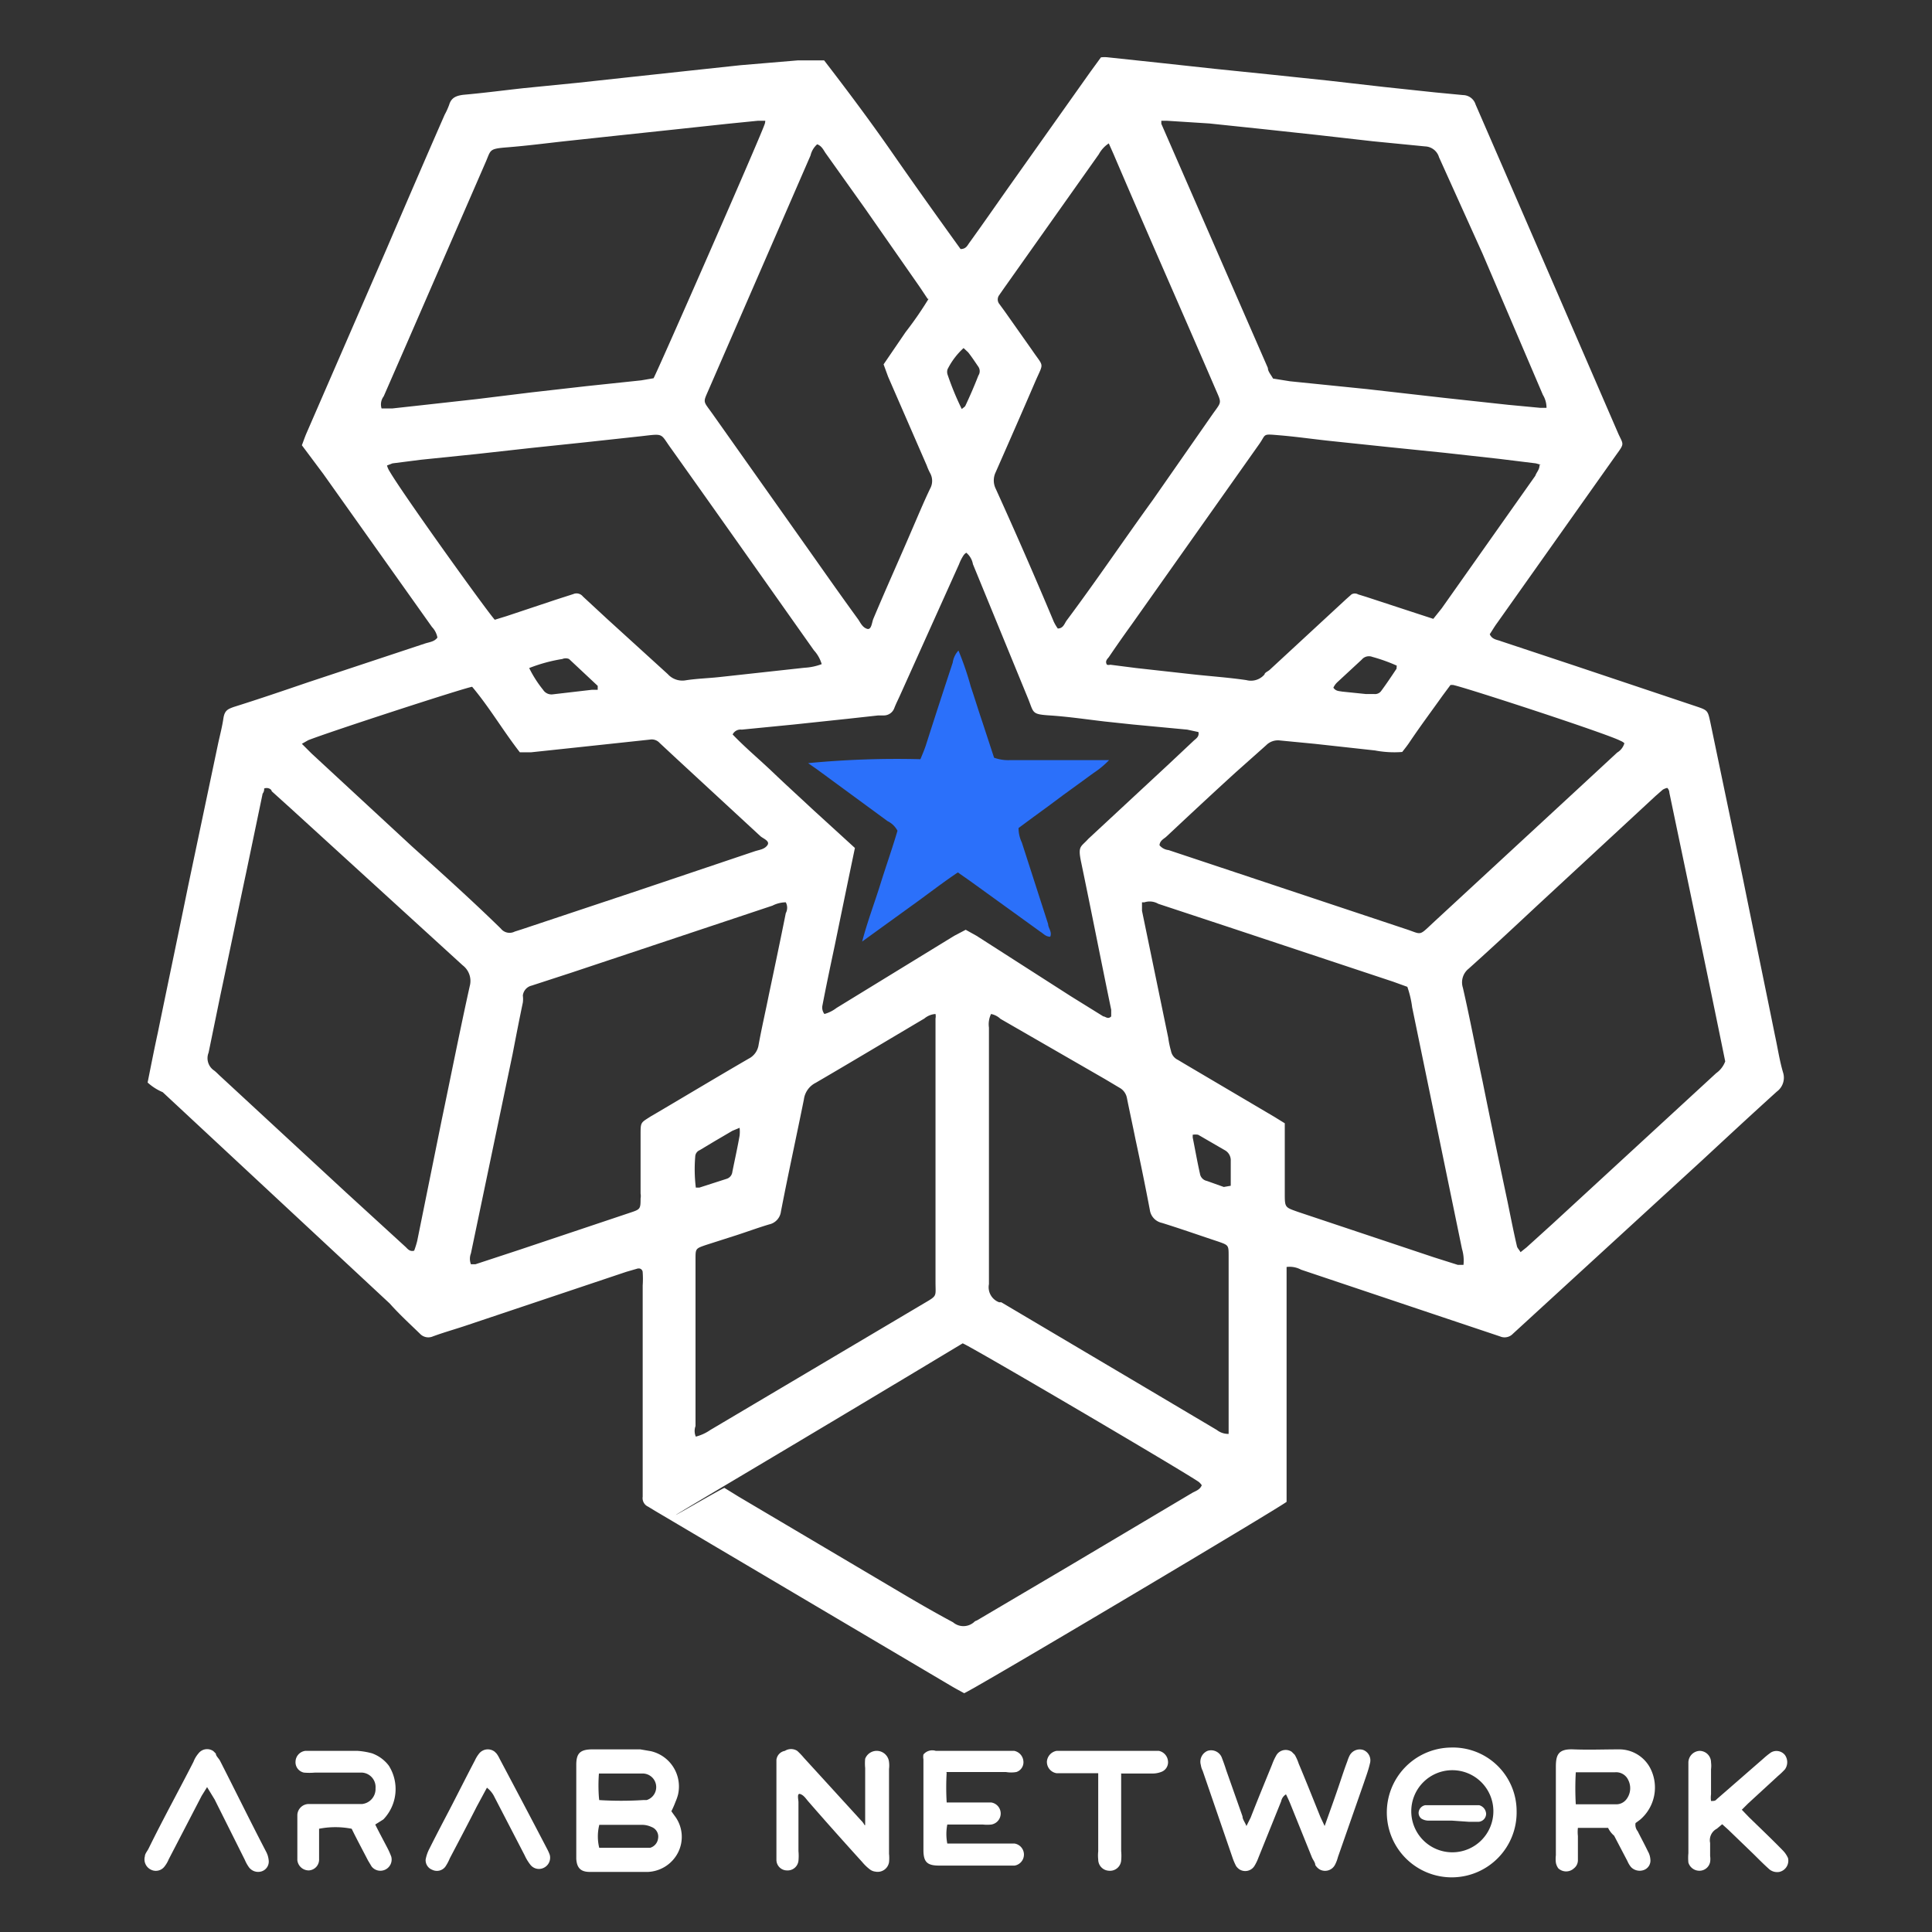 <svg id="Layer_1" data-name="Layer 1" xmlns="http://www.w3.org/2000/svg" viewBox="0 0 64 64"><rect x="0" y="0" width="64" height="64" fill="#333333" stroke="none"/><defs><style>.cls-1{fill:#fff;}.cls-2{fill:#2b70fa;}</style></defs><path class="cls-1" d="M4.89,35.86c.11-.55.22-1.11.34-1.66.33-1.61.67-3.22,1-4.84l1-4.75c.06-.27.13-.54.17-.81s.15-.31.34-.38c.83-.26,1.65-.54,2.47-.82l3.86-1.28c.15-.05.32-.06.42-.2a.69.69,0,0,0-.18-.35l-3.6-5.07L10,14.75c.05-.13.09-.25.14-.37L12.8,8.26c.64-1.49,1.29-3,1.93-4.46a2.41,2.41,0,0,0,.15-.33c.07-.24.24-.3.47-.33.68-.06,1.36-.15,2-.22l1.81-.18L21,2.54l1.76-.19,1.77-.19L26.43,2,26.9,2h.4C28.07,3,28.82,4,29.57,5.08s1.5,2.13,2.25,3.17c.19,0,.23-.13.3-.22.44-.61.87-1.23,1.3-1.84l2.7-3.81.35-.48a1,1,0,0,1,.24,0l1.69.18,1.84.2L42,2.46l2,.21,1.84.21,1.69.18.94.09a.44.44,0,0,1,.41.31l.93,2.14q1.9,4.38,3.8,8.77c.17.37.21.31-.08.71L49.6,20.63c-.09.12-.17.26-.25.38.08.18.25.18.37.23l2.44.81,4,1.34c.42.14.41.14.5.55l1.08,5.18c.35,1.73.71,3.46,1.06,5.19.09.41.15.83.27,1.23a.57.57,0,0,1-.21.62c-.84.76-1.67,1.53-2.5,2.3l-6,5.5-.24.22a.38.38,0,0,1-.43.09l-2.09-.7-4.5-1.51a.8.8,0,0,0-.48-.09v7.78c-.26.21-10.18,6.11-10.68,6.34l-.33-.18-8-4.73L21.7,50.05l-.23-.14a.31.31,0,0,1-.18-.33v-7a3.09,3.09,0,0,0,0-.43.13.13,0,0,0-.11-.13h-.05l-.38.11L15.5,43.89c-.38.13-.78.24-1.16.38a.38.38,0,0,1-.43-.09c-.34-.33-.69-.65-1-1l-7.52-7A1.77,1.77,0,0,1,4.89,35.86Zm45.48,5.62.2-.16.85-.77,5.43-5a.83.83,0,0,0,.3-.39c-.61-3-1.23-5.93-1.85-8.9a.23.23,0,0,0-.07-.16.47.47,0,0,0-.15.06l-.24.21L50.92,30c-.75.7-1.5,1.4-2.27,2.09a.58.58,0,0,0-.19.63c.23,1,.43,2.06.65,3.09.27,1.34.55,2.68.83,4,.1.49.2,1,.31,1.47C50.26,41.34,50.32,41.39,50.37,41.48ZM8.75,26.12a.24.24,0,0,1-.05.17l-.54,2.59c-.29,1.36-.57,2.73-.86,4.09l-.39,1.9a.49.49,0,0,0,.18.59c.08.06.15.14.23.21l4.12,3.81,2,1.83c.07.07.14.16.28.12a3,3,0,0,0,.1-.32l.81-4c.31-1.48.61-3,.93-4.44a.65.65,0,0,0-.23-.69L9.62,26.77,9,26.21C9,26.15,8.88,26.07,8.75,26.12ZM25.35,4h-.24l-1,.1-1.77.19-1.88.2-1.77.19c-.63.07-1.25.15-1.88.2s-.54.08-.73.51l-2.61,6-.76,1.74a.44.44,0,0,0-.07.4H13l1-.11,1.8-.2L17.59,13l1.85-.21,1.8-.19.41-.07c.15-.27,3.49-7.88,3.67-8.39A.35.35,0,0,0,25.35,4ZM38.47,4v.1L42,12.19c0,.12.11.23.17.35l.56.09,2.56.26,2.55.29,2.12.23,1.06.1h.21a.82.82,0,0,0-.12-.43l-2-4.68L47.67,5.21a.5.5,0,0,0-.46-.36l-1.73-.17-1.85-.21-1.76-.19-1.81-.19L38.65,4ZM24,49.29l.47.29,5.34,3.16c.59.35,1.18.69,1.76,1a.53.53,0,0,0,.69,0,.21.21,0,0,1,.1-.06l3-1.77,4.14-2.46c.11-.06.25-.1.31-.25a.52.52,0,0,0-.1-.11c-.5-.35-7.53-4.48-7.82-4.59Q28,46.84,24.13,49.14C20.26,51.44,24.06,49.21,24,49.29ZM36.73,4.75a1,1,0,0,0-.33.36L33.25,9.56l-.16.23a.24.24,0,0,0,0,.26l.19.26.91,1.29c.4.59.39.38.1,1.05-.43,1-.87,2-1.31,3a.62.62,0,0,0,0,.53q1,2.2,1.93,4.42a1.59,1.59,0,0,0,.13.22c.18,0,.22-.16.29-.26,1-1.34,1.91-2.69,2.86-4l2-2.87c.28-.39.28-.33.08-.79C39.15,10.3,38,7.71,36.89,5.11Zm-6,5.15-.26-.39L28.65,6.9,27.34,5.06c-.07-.11-.13-.23-.27-.28a.71.71,0,0,0-.22.37l-3.34,7.68c-.23.54-.24.41.1.89l3.31,4.68c.5.71,1,1.42,1.51,2.12.08.12.14.26.29.31s.16-.21.21-.33c.42-1,.85-1.95,1.27-2.93.2-.46.39-.92.61-1.38a.53.53,0,0,0,0-.52,1.89,1.89,0,0,1-.11-.25l-1.28-2.94-.15-.41L30,11a11.94,11.94,0,0,0,.76-1.1Zm2.1,23.69a.78.78,0,0,0-.07.45v8.5a.53.53,0,0,0,.34.6h.07L38,46l2.31,1.37a.61.61,0,0,0,.39.13V41.61c0-.36,0-.36-.34-.48l-.15-.05c-.57-.19-1.14-.39-1.72-.57a.51.51,0,0,1-.4-.43c-.15-.79-.31-1.57-.48-2.36-.09-.45-.19-.9-.28-1.35a.49.49,0,0,0-.25-.34l-.47-.28-3.47-2a.62.62,0,0,0-.31-.16Zm5-3.7v.28l.87,4.21a3,3,0,0,0,.09.43.41.41,0,0,0,.23.3l.2.12,3,1.77.34.21v2.31c0,.49,0,.47.45.63l4.49,1.5.79.25h.19a1.35,1.35,0,0,0-.05-.53l-1.65-8a3.35,3.35,0,0,0-.16-.68l-.47-.17L40.7,30.71l-2.33-.77a.57.57,0,0,0-.46-.05Zm10.22-7.2-.26.35c-.37.52-.73,1-1.1,1.55-.08.12-.17.23-.24.32a3.41,3.41,0,0,1-.9-.05l-2-.22-1.14-.11a.55.55,0,0,0-.47.16l-1,.89c-.78.71-1.55,1.43-2.32,2.15-.09.07-.2.13-.21.27a.45.45,0,0,0,.3.16l7.84,2.61c.56.18.43.26.92-.2l4.88-4.51,1.22-1.13a.53.53,0,0,0,.24-.31.42.42,0,0,0-.13-.08c-.45-.24-5.24-1.8-5.55-1.85Zm3-7.29-.17-.05-1.22-.15-1.8-.2L46,14.81l-1.81-.19c-.6-.06-1.2-.15-1.8-.2s-.43-.05-.69.31l-4.2,5.94c-.26.36-.52.73-.77,1.1-.06.07-.13.14-.06.25a.21.21,0,0,0,.11,0l.86.11,1.8.2c.62.07,1.24.11,1.85.2a.59.59,0,0,0,.6-.19c0-.06.12-.1.18-.16l2.52-2.33.18-.16a.22.22,0,0,1,.22,0l.26.08,1.8.59.43.14.28-.35,2.33-3.3.77-1.09C50.9,15.64,51,15.56,51,15.4ZM16.39,20.53l.39-.12,1.65-.55.56-.18a.27.27,0,0,1,.32.08l.81.75,2,1.82a.65.65,0,0,0,.57.21c.37-.06.75-.07,1.13-.11l2.83-.31a1.87,1.87,0,0,0,.57-.12,1.17,1.17,0,0,0-.26-.46c-1.57-2.22-3.14-4.45-4.72-6.67-.38-.52-.22-.51-1-.42l-1.84.2-1.81.19-1.8.2-1.85.19-.94.12-.18.07a.72.72,0,0,0,.09.2C13.36,16.39,16.14,20.26,16.39,20.53ZM10,24.64l.32.32,3.34,3.09c1,.9,2,1.8,2.93,2.71a.37.37,0,0,0,.46.1l.22-.07,3.93-1.31L25,28.2c.15-.05.32-.06.42-.2s-.14-.22-.23-.3l-2.76-2.55-.58-.54a.35.35,0,0,0-.32-.11l-2.24.24-1.69.18h-.38c-.56-.72-1-1.48-1.58-2.17-.33.06-4.72,1.49-5.43,1.77Zm5.53,17.24h.22l1.46-.48,3.67-1.23c.33-.11.34-.12.34-.47a.43.43,0,0,0,0-.16V37.6c0-.44,0-.4.34-.62l.24-.14c1-.59,2-1.19,3-1.77a.61.61,0,0,0,.33-.46c.1-.55.23-1.11.34-1.66.19-.9.38-1.8.56-2.7a.38.38,0,0,0,0-.36,1,1,0,0,0-.44.11l-6.66,2.22-1.32.43a.38.38,0,0,0-.29.33.89.89,0,0,1,0,.23c-.12.57-.23,1.14-.34,1.71l-1.38,6.6a.5.5,0,0,0,0,.36ZM28.32,28.09c-.23,1.1-.45,2.17-.67,3.24-.14.66-.28,1.32-.41,2a.35.35,0,0,0,.07.26,1.16,1.16,0,0,0,.4-.2L31.61,31l.38-.2.36.2,3.12,2,1.08.67c.07,0,.15.11.26,0v-.22c-.34-1.64-.66-3.28-1-4.91-.11-.53,0-.48.24-.75l2.67-2.48.83-.78c.08-.07.18-.13.15-.28l-.37-.08L37.53,24l-.94-.1c-.6-.07-1.2-.16-1.81-.2s-.53-.08-.72-.55l-1.83-4.46a.64.64,0,0,0-.22-.38.3.3,0,0,0-.1.1,1.47,1.47,0,0,0-.14.28L29.83,23c-.07.16-.15.31-.21.47a.37.37,0,0,1-.34.23h-.19l-1,.11L26.3,24l-1.73.17a.29.29,0,0,0-.3.16c.42.44.89.83,1.34,1.26s.88.82,1.33,1.24Zm-5.27,19.5a1.49,1.49,0,0,0,.48-.22l7.07-4.19c.46-.27.39-.22.39-.71V33.74a.38.38,0,0,0,0-.15.64.64,0,0,0-.37.15c-1.2.71-2.4,1.43-3.6,2.13a.72.72,0,0,0-.39.55c-.25,1.24-.52,2.47-.76,3.71a.5.5,0,0,1-.39.43c-.37.11-.72.24-1.09.36l-1,.32c-.35.12-.35.12-.35.47v5.53A.47.47,0,0,0,23.05,47.59Zm0-8.25h.12l.9-.29a.27.27,0,0,0,.19-.23c.08-.4.17-.8.24-1.2a1.13,1.13,0,0,0,0-.26l-.24.1-.58.34-.5.3a.24.24,0,0,0-.15.22A5,5,0,0,0,23.05,39.34ZM17.53,22.13a3.83,3.83,0,0,0,.46.72.33.33,0,0,0,.33.15l1.29-.15h.19v-.13l-.95-.89a.28.28,0,0,0-.22,0A5.27,5.27,0,0,0,17.53,22.13Zm28.74-.08a5.57,5.57,0,0,0-.81-.29.31.31,0,0,0-.35.09l-.81.75a.59.59,0,0,0-.13.18c.08.12.19.11.29.13l.78.08h.28a.25.25,0,0,0,.24-.11c.17-.23.33-.47.49-.71C46.27,22.16,46.26,22.11,46.27,22.05Zm-5.5,17.23v-.82a.38.38,0,0,0-.2-.36l-.88-.51a.54.54,0,0,0-.18,0v.09c.08.4.15.8.24,1.2a.29.29,0,0,0,.23.24l.56.2ZM31.86,13.55c.07-.06.11-.08.12-.11.15-.32.29-.64.43-1a.26.26,0,0,0,0-.29c-.11-.16-.22-.33-.34-.48l-.15-.14a2.4,2.4,0,0,0-.53.7.28.28,0,0,0,0,.18A9.42,9.42,0,0,0,31.86,13.55Z"/><path class="cls-1" d="M43.88,60.49c.2-.56.36-1,.53-1.51.07-.21.14-.42.22-.63a1.34,1.34,0,0,1,.07-.18.38.38,0,0,1,.46-.2.37.37,0,0,1,.22.45c-.05.22-.13.43-.2.64l-.86,2.46a1.17,1.17,0,0,1-.1.26.37.37,0,0,1-.5.15.43.43,0,0,1-.15-.15c0-.08-.07-.16-.11-.25l-.71-1.76q-.06-.15-.15-.33a.35.35,0,0,0-.16.23l-.75,1.86a1.55,1.55,0,0,1-.14.29.36.36,0,0,1-.5.1.47.47,0,0,1-.1-.1,1.89,1.89,0,0,1-.11-.25l-1-2.91a.6.6,0,0,1-.06-.19A.39.39,0,0,1,40,58a.38.38,0,0,1,.48.24c.05.13.1.27.14.4l.54,1.53c0,.1.08.19.13.32l.14-.28c.23-.59.47-1.17.71-1.76a1.87,1.87,0,0,1,.15-.32.36.36,0,0,1,.5-.1l.1.1a1.51,1.51,0,0,1,.13.29c.24.57.47,1.15.7,1.72C43.75,60.22,43.8,60.31,43.88,60.49Z"/><path class="cls-1" d="M22.24,60l.1.14a1.15,1.15,0,0,1,.12,1.23,1.18,1.18,0,0,1-1,.64H19.54c-.3,0-.43-.13-.45-.43V58.46c0-.38.13-.5.5-.51h1.62l.35.06a1.2,1.2,0,0,1,.9,1.44,1.55,1.55,0,0,1-.08.23A3.09,3.09,0,0,1,22.24,60Zm-2.39-.37a11.69,11.69,0,0,0,1.45,0h.12a.45.45,0,0,0-.12-.88H19.94l-.1,0a5.21,5.21,0,0,0,0,.79Zm0,.83a1.58,1.58,0,0,0,0,.75h1.69a.37.37,0,0,0,.26-.31.34.34,0,0,0-.22-.38.75.75,0,0,0-.33-.07h-1.4Z"/><path class="cls-1" d="M28.66,60.46V58.57a1.61,1.61,0,0,1,0-.31.41.41,0,0,1,.79.11.89.89,0,0,1,0,.23v2.81a1.31,1.31,0,0,1,0,.28A.38.38,0,0,1,29,62a.36.36,0,0,1-.18-.07,1.54,1.54,0,0,1-.26-.25c-.59-.65-1.18-1.31-1.78-2-.08-.09-.15-.21-.27-.25s-.06.18-.06.27v1.62a1.71,1.71,0,0,1,0,.32.36.36,0,0,1-.38.32.35.35,0,0,1-.35-.35V58.3A.34.34,0,0,1,26,58a.38.38,0,0,1,.41,0,2.39,2.39,0,0,1,.22.23l1.89,2.07a.61.61,0,0,1,.12.16Z"/><path class="cls-1" d="M50.24,60a2.15,2.15,0,1,1-2.19-2.11h0A2.11,2.11,0,0,1,50.24,60Zm-2.13,1.36A1.36,1.36,0,1,0,46.75,60,1.36,1.36,0,0,0,48.11,61.36Z"/><path class="cls-1" d="M31.36,58.71a8.34,8.34,0,0,0,0,1h1.48a.37.37,0,0,1,0,.73,1.31,1.31,0,0,1-.28,0H31.38a1.67,1.67,0,0,0,0,.63h2.23a.37.37,0,0,1,0,.73H31.11c-.4,0-.52-.12-.52-.52v-3a.43.43,0,0,1,0-.16A.38.38,0,0,1,31,58h2.6a.38.38,0,0,1,.3.33.34.34,0,0,1-.23.37,1,1,0,0,1-.35,0h-2Z"/><path class="cls-1" d="M53.27,60.55h-1a1.22,1.22,0,0,0,0,.27v.79a.34.34,0,0,1-.13.28.38.38,0,0,1-.52,0,.46.46,0,0,1-.08-.19,1,1,0,0,1,0-.24V58.53c0-.4.08-.6.58-.58s1,0,1.54,0a1.16,1.16,0,0,1,1,.61,1.4,1.4,0,0,1-.33,1.72l-.15.11a.33.33,0,0,0,.07.27c.11.22.23.44.34.67a.61.61,0,0,1,.08.26.33.33,0,0,1-.2.35.4.4,0,0,1-.44-.09.82.82,0,0,1-.12-.2l-.44-.84A.79.79,0,0,1,53.27,60.55Zm-1.07-.78h1.34a.42.42,0,0,0,.34-.17.6.6,0,0,0,.06-.63.44.44,0,0,0-.45-.26H52.2A9.37,9.37,0,0,0,52.2,59.77Z"/><path class="cls-1" d="M12.43,60.44c.14.28.27.52.4.77a2.55,2.55,0,0,1,.13.29.37.37,0,0,1-.19.43.37.37,0,0,1-.46-.1l-.12-.2c-.18-.35-.37-.7-.54-1.05a2.8,2.8,0,0,0-1.08,0v1a.36.36,0,0,1-.34.38h0a.38.38,0,0,1-.38-.34v-1.5a.38.38,0,0,1,.38-.36H12a.5.5,0,0,0,.44-.52.48.48,0,0,0-.44-.52H10.43a2.16,2.16,0,0,1-.36,0,.35.35,0,0,1-.28-.37.37.37,0,0,1,.32-.35h1.74a2.43,2.43,0,0,1,.47.08,1.21,1.21,0,0,1,.56.41,1.45,1.45,0,0,1-.18,1.78Z"/><path class="cls-1" d="M57.05,60.43l-.18.15a.43.43,0,0,0-.22.47v.43a.67.67,0,0,1,0,.2.36.36,0,0,1-.33.29.38.38,0,0,1-.39-.27,1.61,1.61,0,0,1,0-.31v-3A.39.39,0,0,1,56.3,58a.38.38,0,0,1,.38.38h0a.89.89,0,0,1,0,.23v.83a.81.81,0,0,0,0,.22c.1,0,.14,0,.19-.06l1.55-1.35a2.43,2.43,0,0,1,.25-.2.36.36,0,0,1,.46.09.41.41,0,0,1,0,.47,2.39,2.39,0,0,1-.23.22l-1,.92-.2.2.23.24c.38.37.76.73,1.13,1.11a.85.85,0,0,1,.17.25.38.38,0,0,1-.29.46.41.41,0,0,1-.32-.08c-.17-.15-.34-.32-.51-.49l-.85-.82Z"/><path class="cls-1" d="M6.86,59.2l-.18.29-1.09,2.1a1,1,0,0,1-.14.24.36.36,0,0,1-.46.1.38.38,0,0,1-.19-.44c0-.08.08-.17.12-.25.49-1,1-1.92,1.49-2.88a.92.92,0,0,1,.16-.27.36.36,0,0,1,.5-.08l.08.08c0,.08.1.16.14.24.51,1,1,2,1.52,3a.75.75,0,0,1,.09.29.34.34,0,0,1-.23.37.38.38,0,0,1-.42-.13,1.23,1.23,0,0,1-.14-.25l-1-2Z"/><path class="cls-1" d="M16.13,59.22l-.34.63c-.29.57-.59,1.14-.89,1.71a1.51,1.51,0,0,1-.15.28.35.35,0,0,1-.43.1.34.34,0,0,1-.22-.34,1.26,1.26,0,0,1,.13-.37c.21-.42.43-.84.65-1.26s.56-1.1.85-1.65a1.09,1.09,0,0,1,.14-.23.37.37,0,0,1,.52-.06l.06.06a1,1,0,0,1,.1.17c.53,1,1.06,2,1.58,3a1.42,1.42,0,0,1,.08.18.37.37,0,0,1-.19.43.36.36,0,0,1-.46-.11,1.49,1.49,0,0,1-.18-.3l-1-1.93A.84.84,0,0,0,16.13,59.22Z"/><path class="cls-1" d="M37.14,58.74v2.58a1.61,1.61,0,0,1,0,.31.37.37,0,0,1-.41.34.37.37,0,0,1-.35-.37,1.22,1.22,0,0,1,0-.27V58.74H35a.38.38,0,0,1-.32-.39A.39.39,0,0,1,35,58h3.39a.38.38,0,0,1,.3.33.34.34,0,0,1-.23.37.81.81,0,0,1-.31.05h-1Z"/><path class="cls-2" d="M26.77,25.28a30.84,30.84,0,0,1,3.72-.13c.07-.17.13-.31.18-.46.29-.91.59-1.83.89-2.74a.75.75,0,0,1,.19-.4,10,10,0,0,1,.41,1.2c.13.38.25.78.38,1.16l.39,1.19a1.37,1.37,0,0,0,.53.08h3.28a3,3,0,0,1-.52.43l-.48.35-.51.37-.51.38-.48.35-.5.37a1.13,1.13,0,0,0,.11.48l.87,2.7c0,.13.14.26.07.42-.15,0-.22-.1-.32-.16l-2.34-1.69-.4-.28c-.55.37-1.06.77-1.58,1.14l-1.59,1.15c.18-.68.41-1.28.6-1.89s.4-1.2.57-1.78a.73.73,0,0,0-.33-.32l-2.33-1.71Z"/><path class="cls-1" d="M48.09,60.31H47.3a.44.44,0,0,1-.22-.07A.24.24,0,0,1,47,60a.27.27,0,0,1,.21-.2H49a.31.31,0,0,1,.23.29.27.27,0,0,1-.25.26h-.31Z"/></svg>